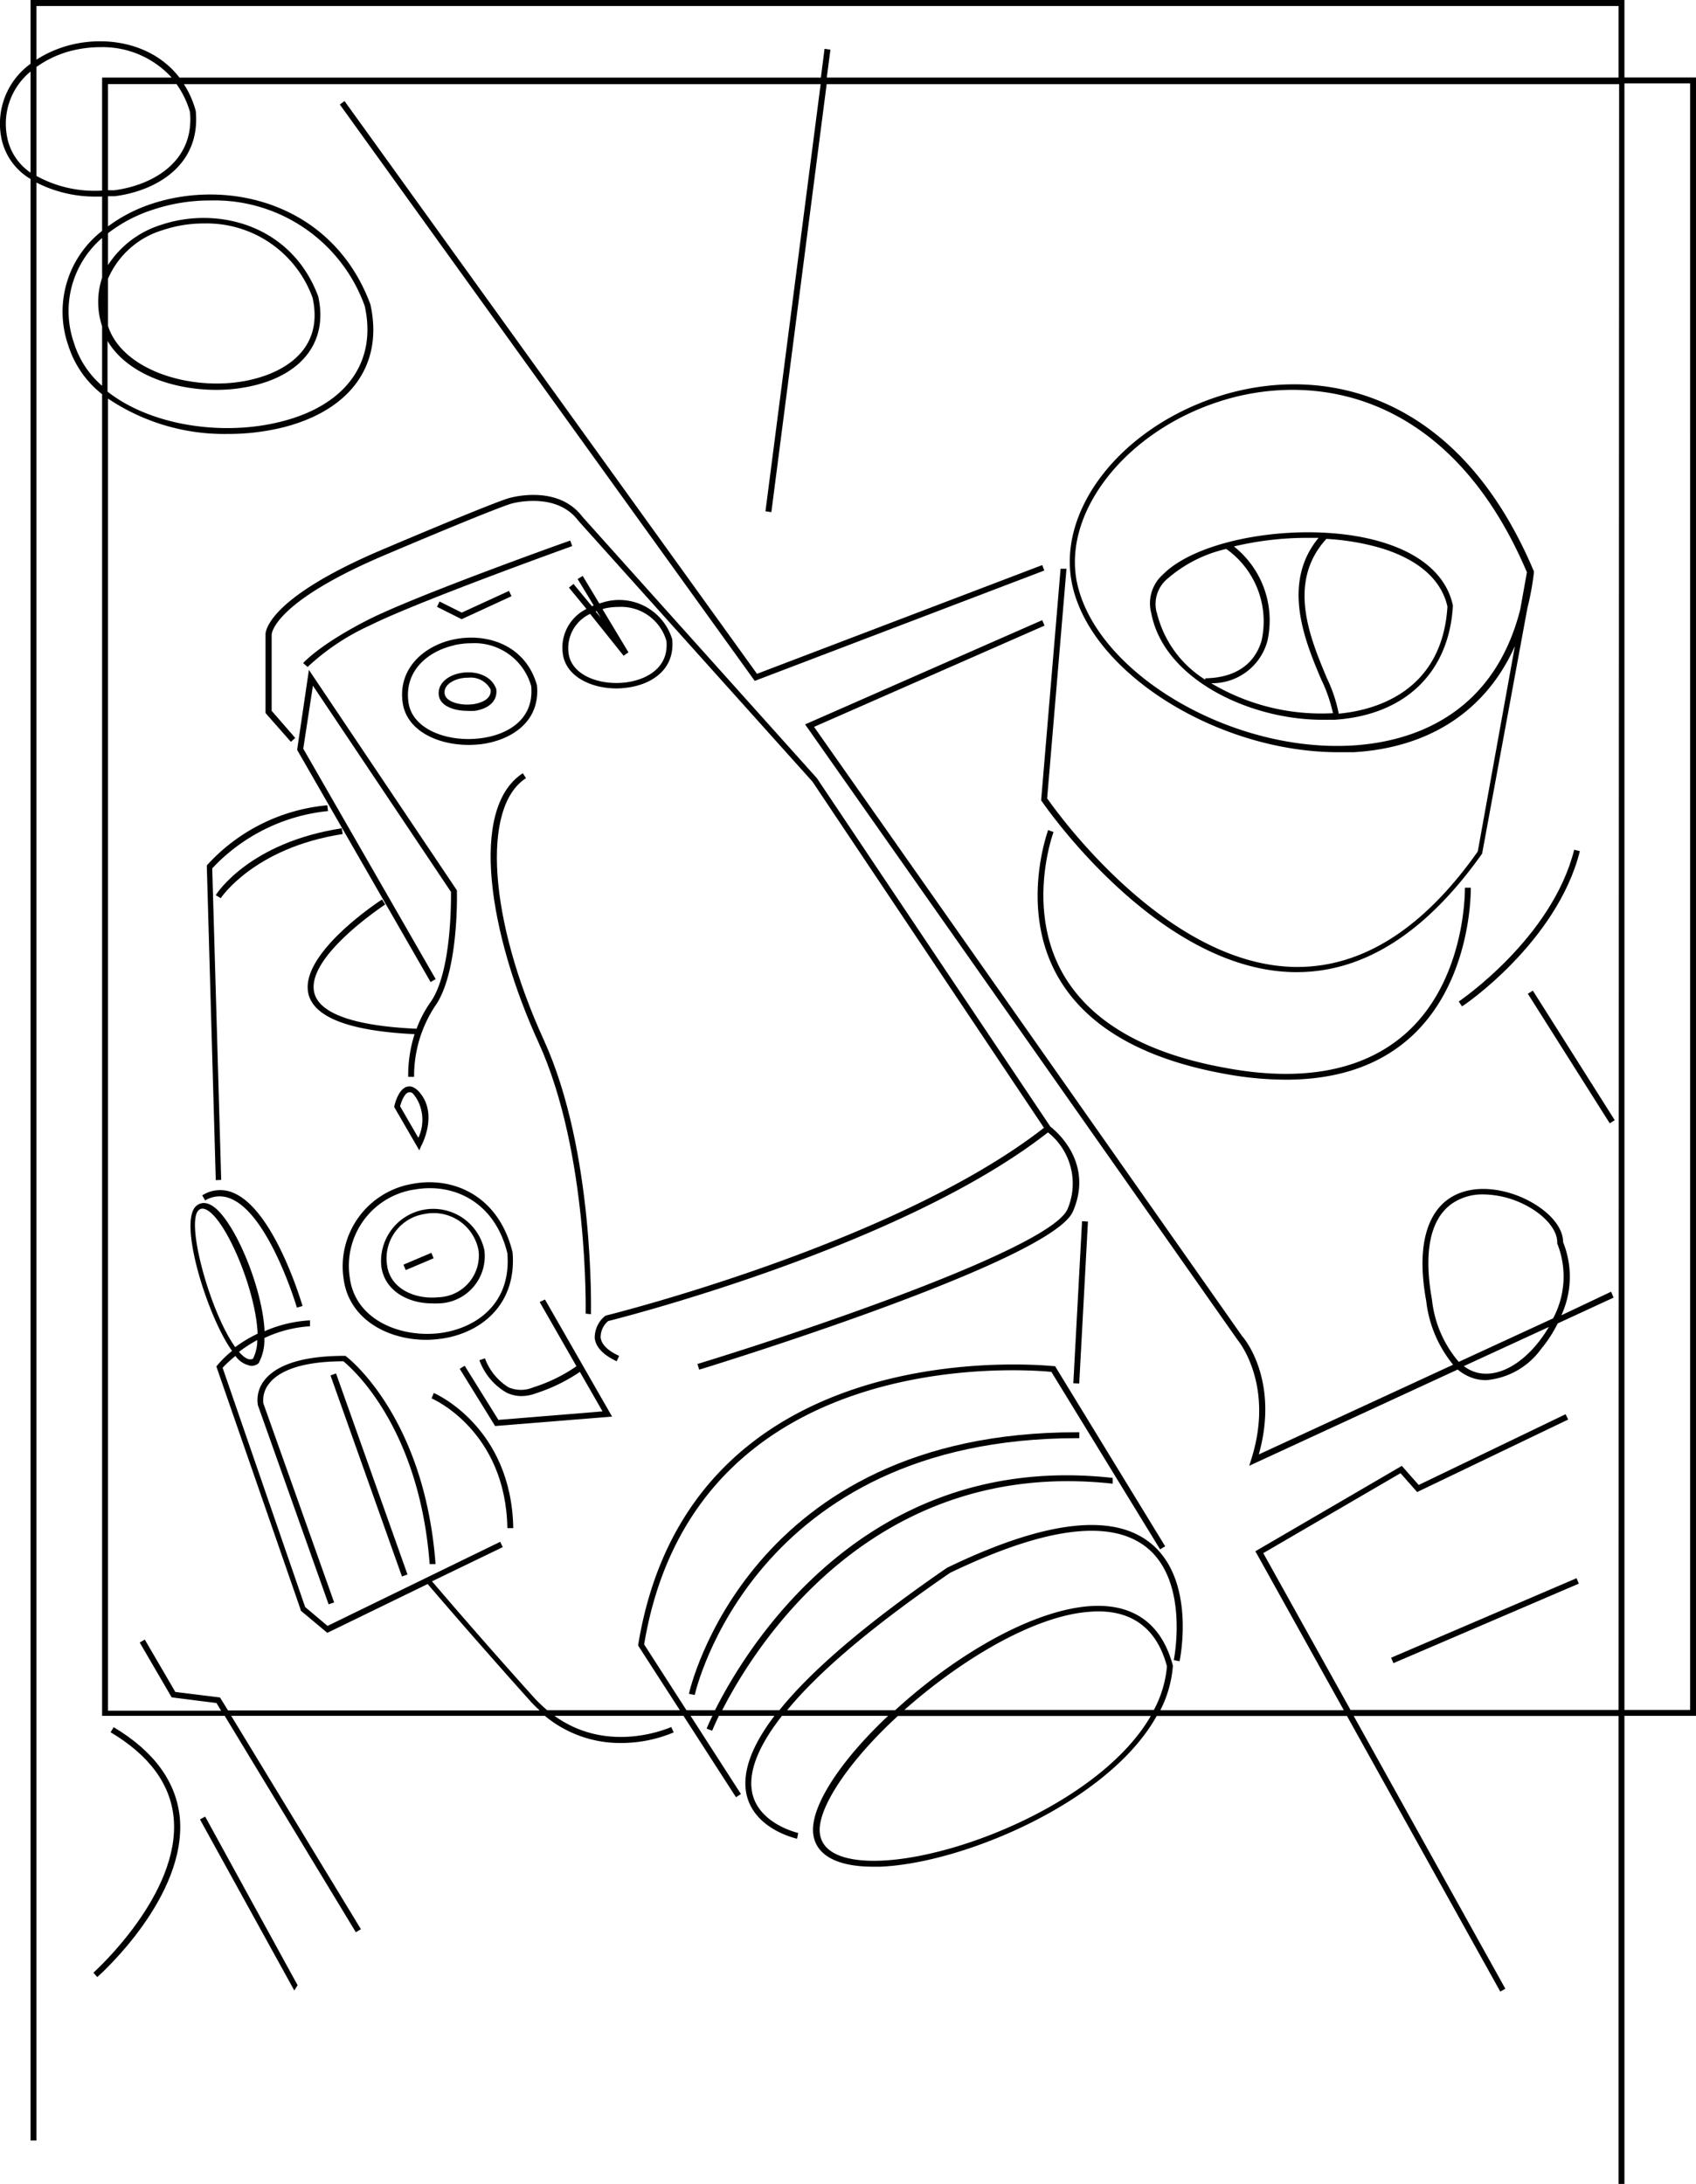 <svg id="Layer_2" data-name="Layer 2" xmlns="http://www.w3.org/2000/svg" viewBox="0 0 143.84 185.2"><path d="M149.05,173.54V339.88l.5,0V173.84a10.92,10.92,0,0,0,5.09,1.19l.48,0v2.91a8.68,8.68,0,0,0-2.87,9.71,8.49,8.49,0,0,0,2.87,4.14V303.87h10.4l11.12,18.35.43-.26-11-18.09h26.6a10,10,0,0,0,6.43,2.3,11.51,11.51,0,0,0,4.5-.9l-.21-.45c-.06,0-5.23,2.41-9.9-.95h10.94l4.45,6.9.42-.27-4.27-6.63h1.85c-.32.66-.48,1.05-.49,1.08l.47.18s.2-.5.57-1.26h4.71c-1.94,2.55-2.74,4.76-2.38,6.59.61,3,4.15,3.79,4.3,3.83l.1-.49s-3.37-.75-3.91-3.44c-.28-1.42.18-3.5,2.53-6.49h9c-4,3.76-6.68,7.75-6.34,10.08.26,1.76,2.05,2.71,5.08,2.71h.56c7-.26,19.4-5.45,23.48-12.78H260.7l13,23.37.43-.24-12.86-23.13h22.46v39.69l.5,0V303.87h6.07V164.93h-6.07v-6.57H149.05v5.41a6.26,6.26,0,0,0-2.5,6.16A5.22,5.22,0,0,0,149.05,173.54Zm6.07,8.37a6.55,6.55,0,0,0,0,4.12l0,.05v5a7.9,7.9,0,0,1-2.39-3.65,8.18,8.18,0,0,1,2.39-8.89Zm129.11-16.48h5.57V303.37h-5.57ZM221.12,316.15c-1.78.07-4.81-.14-5.12-2.27s2.53-6.26,6.61-10h21.45C240,310.91,228,315.9,221.12,316.15Zm23.2-12.78H223.16c4.25-3.77,9.65-7.18,14.16-8.11a12.12,12.12,0,0,1,2.29-.25c3,0,5,1.56,5.82,4.66A9.54,9.54,0,0,1,244.32,303.37Zm39.41,0H261l-7.4-13.3,11.64-6.78,1.41,1.6,12.81-6.15-.22-.45-12.46,6-1.43-1.62-12.42,7.24,7.5,13.48H244.87a9.91,9.91,0,0,0,1.06-3.71v-.08c-1.09-4.09-4.1-5.75-8.71-4.8-4.83,1-10.5,4.61-14.84,8.59h-9.16c2.46-3,6.72-6.78,13.82-11.65,8-3.85,13.54-4.59,16.62-2.19,3.7,2.9,2.36,9.52,2.35,9.59l.49.1c.06-.28,1.41-7-2.54-10.08-3.23-2.53-9-1.81-17.18,2.15q-10.08,6.93-14.22,12.08h-4.85c2.77-5.43,12.75-21.45,33.12-19.21l0-.49c-20.95-2.33-31.07,14.4-33.73,19.7h-2.42l-3.59-5.58c4.27-25.59,32.46-23.32,34.54-23.11l9.22,15.05.43-.26L236,274.31l-.06-.1-.12,0c-.31,0-30.79-3.41-35.23,23.61l0,.1,3.53,5.47H192.87a11.91,11.91,0,0,1-1.1-1.05c-4.63-5.14-8-9.1-8.67-9.88l6-2.9-.22-.45-14.64,7.13-1.9-1.6-7-20.29a9.93,9.93,0,0,1,1.09-1,2,2,0,0,0,1.35.84,1,1,0,0,0,.55-.17l.07-.07a4.11,4.11,0,0,0,.48-2.12,10.62,10.62,0,0,1,3.87-1l0-.5a11.06,11.06,0,0,0-3.85.92c-.18-3.61-2.38-8.93-4.16-10.43-.83-.7-1.39-.41-1.65-.18-1.54,1.39,1,9.44,3.05,12.28a9,9,0,0,0-1.25,1.22l-.08.1,7.15,20.63,0,.07,2.26,1.89,8.51-4.14c.42.49,3.92,4.59,8.77,10,.24.26.48.49.73.72H165.8l-.62-1-.06-.1-3.79-.47-2.59-4.44-.43.25,2.71,4.65,3.8.48.39.65h-9.59V192.16a17.66,17.66,0,0,0,10.17,3,19.29,19.29,0,0,0,4.77-.58c5.7-1.48,8.44-5.36,7.31-10.42-3.16-8.5-11.94-10.72-18.59-8.5a13,13,0,0,0-3.66,1.9V175c.18,0,.37,0,.56,0,3.45-.43,7.33-2.58,6.88-7.24a8.23,8.23,0,0,0-1-2.26h54l-4.68,36.22.5.07,4.69-36.29h67.21ZM166.41,272.6c-2.15-3-4.22-10.6-3.1-11.61.09-.08.36-.34,1,.19,1.67,1.41,3.87,6.87,4,10.28A11.4,11.4,0,0,0,166.41,272.6Zm1.87-.57a3.54,3.54,0,0,1-.36,1.55c-.38.2-.83-.16-1.19-.58A11.28,11.28,0,0,1,168.28,272Zm-3.48-80.61a13.65,13.65,0,0,0,3.4-.42c4.09-1.06,6.06-3.85,5.25-7.5-2.26-6.08-8.54-7.67-13.3-6.08a8.29,8.29,0,0,0-4.53,3.42v-2.7a12.39,12.39,0,0,1,3.82-2,15.21,15.21,0,0,1,4.85-.78,13.53,13.53,0,0,1,13.1,8.94c1.06,4.73-1.55,8.39-7,9.79-5,1.3-11.15.36-14.81-2.52v-4.3C157.19,190,161,191.42,164.8,191.42ZM155.62,186v-4a7.34,7.34,0,0,1,4.69-4.14,10.84,10.84,0,0,1,3.42-.55,9.55,9.55,0,0,1,9.24,6.3c1.06,4.79-3.07,6.4-4.9,6.87C163.34,191.74,156.91,190,155.62,186Zm0-11.51v-9h5.81a7.73,7.73,0,0,1,1.14,2.36c.41,4.25-3.22,6.24-6.46,6.65Zm-6.07-15.62H283.73v6.07H216.58l.31-2.37-.5-.07-.31,2.44h-54.4c-2.16-2.8-5.85-3.52-8.94-2.84a9.84,9.84,0,0,0-3.19,1.32Zm0,5.17a8.86,8.86,0,0,1,3.29-1.45,10,10,0,0,1,2.12-.23,7.92,7.92,0,0,1,6.06,2.58h-5.9v9.58a10.24,10.24,0,0,1-5.57-1.24Zm-.5.4V173a4.71,4.71,0,0,1-2-3.1A5.72,5.72,0,0,1,149.05,164.43Z" transform="translate(-146.46 -158.36)"/><path d="M263.56,204.3c-6.13-1.8-15.27-.43-18.45,2.76a3.27,3.27,0,0,0-1,3.34c1.07,5.53,8.27,9,14.52,9,.35,0,.71,0,1,0,6-.39,9.72-4,10.05-9.64v-.06C269.14,207.18,267,205.31,263.56,204.3Zm-19,6v0a2.78,2.78,0,0,1,.9-2.85,11.5,11.5,0,0,1,5-2.54,7.54,7.54,0,0,1,3,7.76c-.59,2.05-2.29,3.18-4.78,3.21V216A9.24,9.24,0,0,1,244.57,210.3Zm4.65,6a4.85,4.85,0,0,0,4.73-3.54,8,8,0,0,0-2.83-8.06,26.87,26.87,0,0,1,6.24-.73l.94,0c-3.19,3.87-1.15,8.76.22,12a12.77,12.77,0,0,1,1,2.87A18.26,18.26,0,0,1,249.22,216.32ZM260,218.88a12.36,12.36,0,0,0-1-3c-1.44-3.44-3.41-8.14-.05-11.82a20.45,20.45,0,0,1,4.49.74c2.27.66,5.12,2.07,5.78,5C268.76,217.15,262.9,218.61,260,218.88Z" transform="translate(-146.46 -158.36)"/><path d="M175.6,266.8c.46,3.48,3.8,5.18,7,5.18a7.93,7.93,0,0,0,1-.06c3.43-.36,6.72-2.77,6.33-7.37-1.2-4.88-5.12-6.43-8.47-5.8A7.1,7.1,0,0,0,175.6,266.8Zm6-7.56a7.39,7.39,0,0,1,1.33-.12c2.76,0,5.6,1.62,6.56,5.51.37,4.51-2.94,6.48-5.89,6.8-3.28.34-7-1.18-7.47-4.69A6.54,6.54,0,0,1,181.57,259.24Z" transform="translate(-146.46 -158.36)"/><path d="M183.09,268.89a5.68,5.68,0,0,0,.59,0,4,4,0,0,0,3.86-4.51,4.43,4.43,0,0,0-8.74,1.37C179.08,267.86,181.12,268.89,183.09,268.89Zm-.62-7.58a3.87,3.87,0,0,1,4.58,3.12,3.54,3.54,0,0,1-3.42,3.94c-1.91.2-4.07-.68-4.34-2.71A3.8,3.8,0,0,1,182.47,261.31Z" transform="translate(-146.46 -158.36)"/><path d="M180.62,218c.36,2.33,2.95,3.53,5.58,3.53a9.24,9.24,0,0,0,1.05-.06c2.39-.3,5.06-1.78,4.75-5-1-3.52-4.4-4.47-7.12-3.87C182.51,213.11,180.16,215,180.62,218Zm4.37-4.93a6.72,6.72,0,0,1,1.42-.16,5,5,0,0,1,5.1,3.63c.27,2.83-2,4.15-4.32,4.43-2.71.34-5.72-.71-6.08-3C180.7,215.26,182.76,213.57,185,213.08Z" transform="translate(-146.46 -158.36)"/><path d="M186.07,218.64a4.89,4.89,0,0,0,.66,0c1.24-.19,1.94-.88,1.82-1.84-.46-1.3-2.05-1.64-3.31-1.3-1.1.3-1.71,1.05-1.55,1.9S185,218.64,186.07,218.64Zm-.7-2.71a3.08,3.08,0,0,1,.8-.1,1.91,1.91,0,0,1,1.9,1c.11.93-1.06,1.18-1.42,1.24-1.06.16-2.34-.16-2.47-.84S184.71,216.11,185.37,215.93Z" transform="translate(-146.46 -158.36)"/><path d="M234.74,226.2c.1.15,9.79,14.45,21.51,14.6h.18c5.75,0,11-3.38,15.73-10.05L276,209.93a23.12,23.12,0,0,0,.55-3v-.06l0-.06c-6.42-15.25-18-17.66-26.77-14.83-8.39,2.72-13.82,9.8-12.35,16.12,1.73,7.48,12.45,14.05,22.54,14.05.43,0,.85,0,1.28,0,6.51-.38,11.27-3.57,13.69-9l-3.15,17.42c-4.58,6.5-9.73,9.79-15.29,9.79h-.17c-11-.14-20.3-13.21-21.06-14.3l1.64-19.47-.5,0-1.65,19.64Zm26.41-4.62c-10.22.6-21.55-6.05-23.31-13.64-1.38-6,4-12.93,12-15.52a20.14,20.14,0,0,1,6.24-1c7.22,0,15,4,19.88,15.47l-.57,3.17C273,219.42,265.63,221.32,261.15,221.58Z" transform="translate(-146.46 -158.36)"/><path d="M235.35,228.75c0,.07-2.46,6.6.81,12.4,2.4,4.23,7.16,7,14.15,8.27a28.77,28.77,0,0,0,5.2.5c4.25,0,7.71-1.13,10.34-3.39,5.5-4.72,5.35-12.81,5.35-12.89h-.5c0,.08.14,7.94-5.18,12.5-3.51,3-8.6,4-15.12,2.78-6.84-1.23-11.48-3.93-13.8-8-3.16-5.59-.81-11.92-.79-12Z" transform="translate(-146.46 -158.36)"/><path d="M283.1,267.9l-4.22,2a7.82,7.82,0,0,0,.15-6.2c0-1.29-1.21-2.66-3.08-3.6s-4.72-1.47-6.73,0c-1.35,1-2.76,3.33-1.8,8.59a10.37,10.37,0,0,0,2.28,5.4l-16.48,7.61c1.77-6.3-1.28-9.91-1.39-10L215.5,220l19.55-8.59-.2-.46-20.11,8.84L251.43,272s3.17,3.76,1.15,10.12l-.17.54,17.68-8.16a3.84,3.84,0,0,0,1.47.78,3.73,3.73,0,0,0,.94.12,6.41,6.41,0,0,0,4.66-2.64,11.1,11.1,0,0,0,1.41-2.17l4.74-2.19Zm-15.19.69c-.72-4-.17-6.77,1.61-8.1a4.53,4.53,0,0,1,2.77-.84,8,8,0,0,1,3.44.85c1.7.85,2.8,2.11,2.8,3.21l0,.1a7.52,7.52,0,0,1-.35,6.35l-8,3.69A9.67,9.67,0,0,1,267.91,268.59Zm8.86,3.8c-1.59,1.9-3.48,2.78-5.08,2.36a3.22,3.22,0,0,1-1.08-.54l7.21-3.32A11.11,11.11,0,0,1,276.77,272.39Z" transform="translate(-146.46 -158.36)"/><path d="M270.18,243.29l.27.41c.09,0,8.07-5.45,10-13.16l-.48-.12C278.08,237.94,270.26,243.23,270.18,243.29Z" transform="translate(-146.46 -158.36)"/><rect x="279.48" y="241.48" width="0.5" height="13" transform="translate(-235.69 29.5) rotate(-32.3)"/><path d="M204.89,302l.49.1c.05-.22,4.92-21.78,32.45-21.78H238v-.5h-.18C209.88,279.78,204.94,301.74,204.89,302Z" transform="translate(-146.46 -158.36)"/><path d="M175.82,273.39l-.06-.05h-.09c-3.38,0-5.64.69-6.73,2a2.71,2.71,0,0,0-.61,2.18l6,16.89.47-.16-6-16.87a2.22,2.22,0,0,1,.52-1.73c.67-.84,2.31-1.84,6.26-1.85.67.54,6.44,5.53,7.32,17.2l.5,0C182.46,278.43,175.89,273.44,175.82,273.39Z" transform="translate(-146.46 -158.36)"/><polygon points="28.03 116.64 34.09 133.69 34.56 133.52 28.5 116.47 28.03 116.64"/><rect x="180.69" y="265.07" width="2.57" height="0.5" transform="translate(-235.56 -66.34) rotate(-22.96)"/><path d="M183.25,276.49l-.19.46c.06,0,6.29,2.73,6.43,11h.5C189.84,279.34,183.32,276.51,183.25,276.49Z" transform="translate(-146.46 -158.36)"/><path d="M192.23,268.77l3.12,5.45a13.6,13.6,0,0,1-3.66,1.79,2.68,2.68,0,0,1-2.1,0,4.88,4.88,0,0,1-2-2.46l-.47.16a5.22,5.22,0,0,0,2.3,2.75,2.92,2.92,0,0,0,1.27.29,3.54,3.54,0,0,0,1.21-.23,14.61,14.61,0,0,0,3.74-1.82l1.92,3.35-8.83.72-2.86-4.59-.42.26,3,4.85,9.92-.8-5.69-9.93Z" transform="translate(-146.46 -158.36)"/><path d="M235.54,253.9l-19.8-29.55L195.87,202.2c-2.07-2.76-6-1.66-6.16-1.62s-1,.22-10.81,4.38c-10.08,4.28-9.93,7.14-9.92,7.24v6.63l2.15,2.44.37-.33-2-2.3v-6.46s0-2.68,9.62-6.76,10.65-4.33,10.71-4.35,3.8-1.06,5.67,1.44l19.87,22.14L235,254c-12.56,9.81-36.9,15.86-37.14,15.92l-.1.05a2.37,2.37,0,0,0-.86,1.88q.15,1.14,1.86,1.95l.21-.46c-1-.45-1.5-1-1.57-1.55a1.79,1.79,0,0,1,.64-1.4c1.38-.35,25-6.37,37.3-16a5.53,5.53,0,0,1,1.66,6.5c-1.38,3.21-21.14,10-31.39,13.14l.15.48c1.22-.37,29.88-9.2,31.7-13.42S235.89,254.17,235.54,253.9Z" transform="translate(-146.46 -158.36)"/><path d="M166.19,259.49a2.82,2.82,0,0,0-2.58.24l.25.43A2.34,2.34,0,0,1,166,260c3.27,1.29,5.62,9.17,5.64,9.25l.48-.14C172,268.73,169.68,260.87,166.19,259.49Z" transform="translate(-146.46 -158.36)"/><path d="M165.22,258.42,164.46,232a15.58,15.58,0,0,1,9.82-4.86l-.06-.49A15.69,15.69,0,0,0,164,231.75l0,.07.76,26.62Z" transform="translate(-146.46 -158.36)"/><path d="M165.18,234.53s2.79-4.27,10.34-5.44l-.07-.49c-7.8,1.2-10.58,5.48-10.69,5.67Z" transform="translate(-146.46 -158.36)"/><path d="M181.62,246.06a11.42,11.42,0,0,0-.54,3.62l.5,0a10.76,10.76,0,0,1,1.78-6c2-2.81,1.86-9.47,1.85-9.75v-.07l-12.55-18.69-1,6.78,11.32,19.69.43-.25-11.23-19.54.82-5.34L184.71,234c0,.73.06,6.85-1.76,9.38a9.65,9.65,0,0,0-1.16,2.22c-5.19-.23-8.19-1.26-8.66-3-.84-3.05,5.94-7.49,6-7.54l-.27-.42c-.3.19-7.15,4.7-6.22,8.09C173.19,244.68,176.21,245.8,181.62,246.06Z" transform="translate(-146.46 -158.36)"/><path d="M182.19,255.52c.06-.1,1.34-2.53,0-4.34-.39-.53-.79-.76-1.18-.67-.76.17-1.07,1.5-1.11,1.65l0,.09,2.12,3.66Zm-1.8-3.35c.11-.4.38-1.1.71-1.17s.41.13.67.48a3.57,3.57,0,0,1,.17,3.37Z" transform="translate(-146.46 -158.36)"/><path d="M196.58,269.81c0-.14.33-13.78-4-23.26-4.66-10.21-5.31-19.75-1.51-22.2l-.27-.42c-4.62,3-2.83,13.73,1.33,22.83,4.28,9.37,4,22.9,4,23Z" transform="translate(-146.46 -158.36)"/><path d="M195.1,207.88l-.39.31L196.2,210a3.66,3.66,0,0,0-2,3.85c.29,1.9,2.41,2.89,4.55,2.89a6.07,6.07,0,0,0,.85-.06c2-.24,4.13-1.45,3.87-4.11a4.7,4.7,0,0,0-5.79-3.15l-.39.12-1.41-2.34-.43.26,1.36,2.24-.15.07Zm2.68,2.07a5.38,5.38,0,0,1,1.14-.12,4,4,0,0,1,4.06,2.88c.22,2.25-1.64,3.29-3.44,3.52-2.16.27-4.56-.56-4.85-2.42a3.2,3.2,0,0,1,1.82-3.39l2.84,3.55.41-.29-2.2-3.66Zm-.72.22.36.59-.44-.55Z" transform="translate(-146.46 -158.36)"/><path d="M177.64,210.94c-4.07,2.08-5.41,3.59-5.47,3.65l.38.33a19.61,19.61,0,0,1,5.32-3.54c4-2,17-6.67,17.12-6.71l-.17-.47C194.69,204.24,181.69,208.87,177.64,210.94Z" transform="translate(-146.46 -158.36)"/><polygon points="43.38 50.56 43.17 50.11 39.16 51.95 37.28 51.01 37.06 51.46 39.15 52.51 43.38 50.56"/><path d="M171.7,326.71l-7.84-14.3-.44.24,8,14.51Z" transform="translate(-146.46 -158.36)"/><path d="M156.1,304.83l-.26.43c3.28,1.95,5.08,4.4,5.35,7.27.6,6.46-6.73,13.05-6.81,13.12l.33.37c.31-.27,7.61-6.82,7-13.53C161.4,309.45,159.52,306.87,156.1,304.83Z" transform="translate(-146.46 -158.36)"/><rect x="263.84" y="295.57" width="17.11" height="0.5" transform="translate(-240.99 -27.09) rotate(-23.21)"/><polygon points="64.01 57.74 88.57 48.38 88.39 47.92 64.2 57.14 29.22 8.57 28.82 8.86 63.9 57.59 64.01 57.74"/><polygon points="91.03 117.3 91.53 117.33 92.27 103.59 91.77 103.56 91.03 117.3"/></svg>